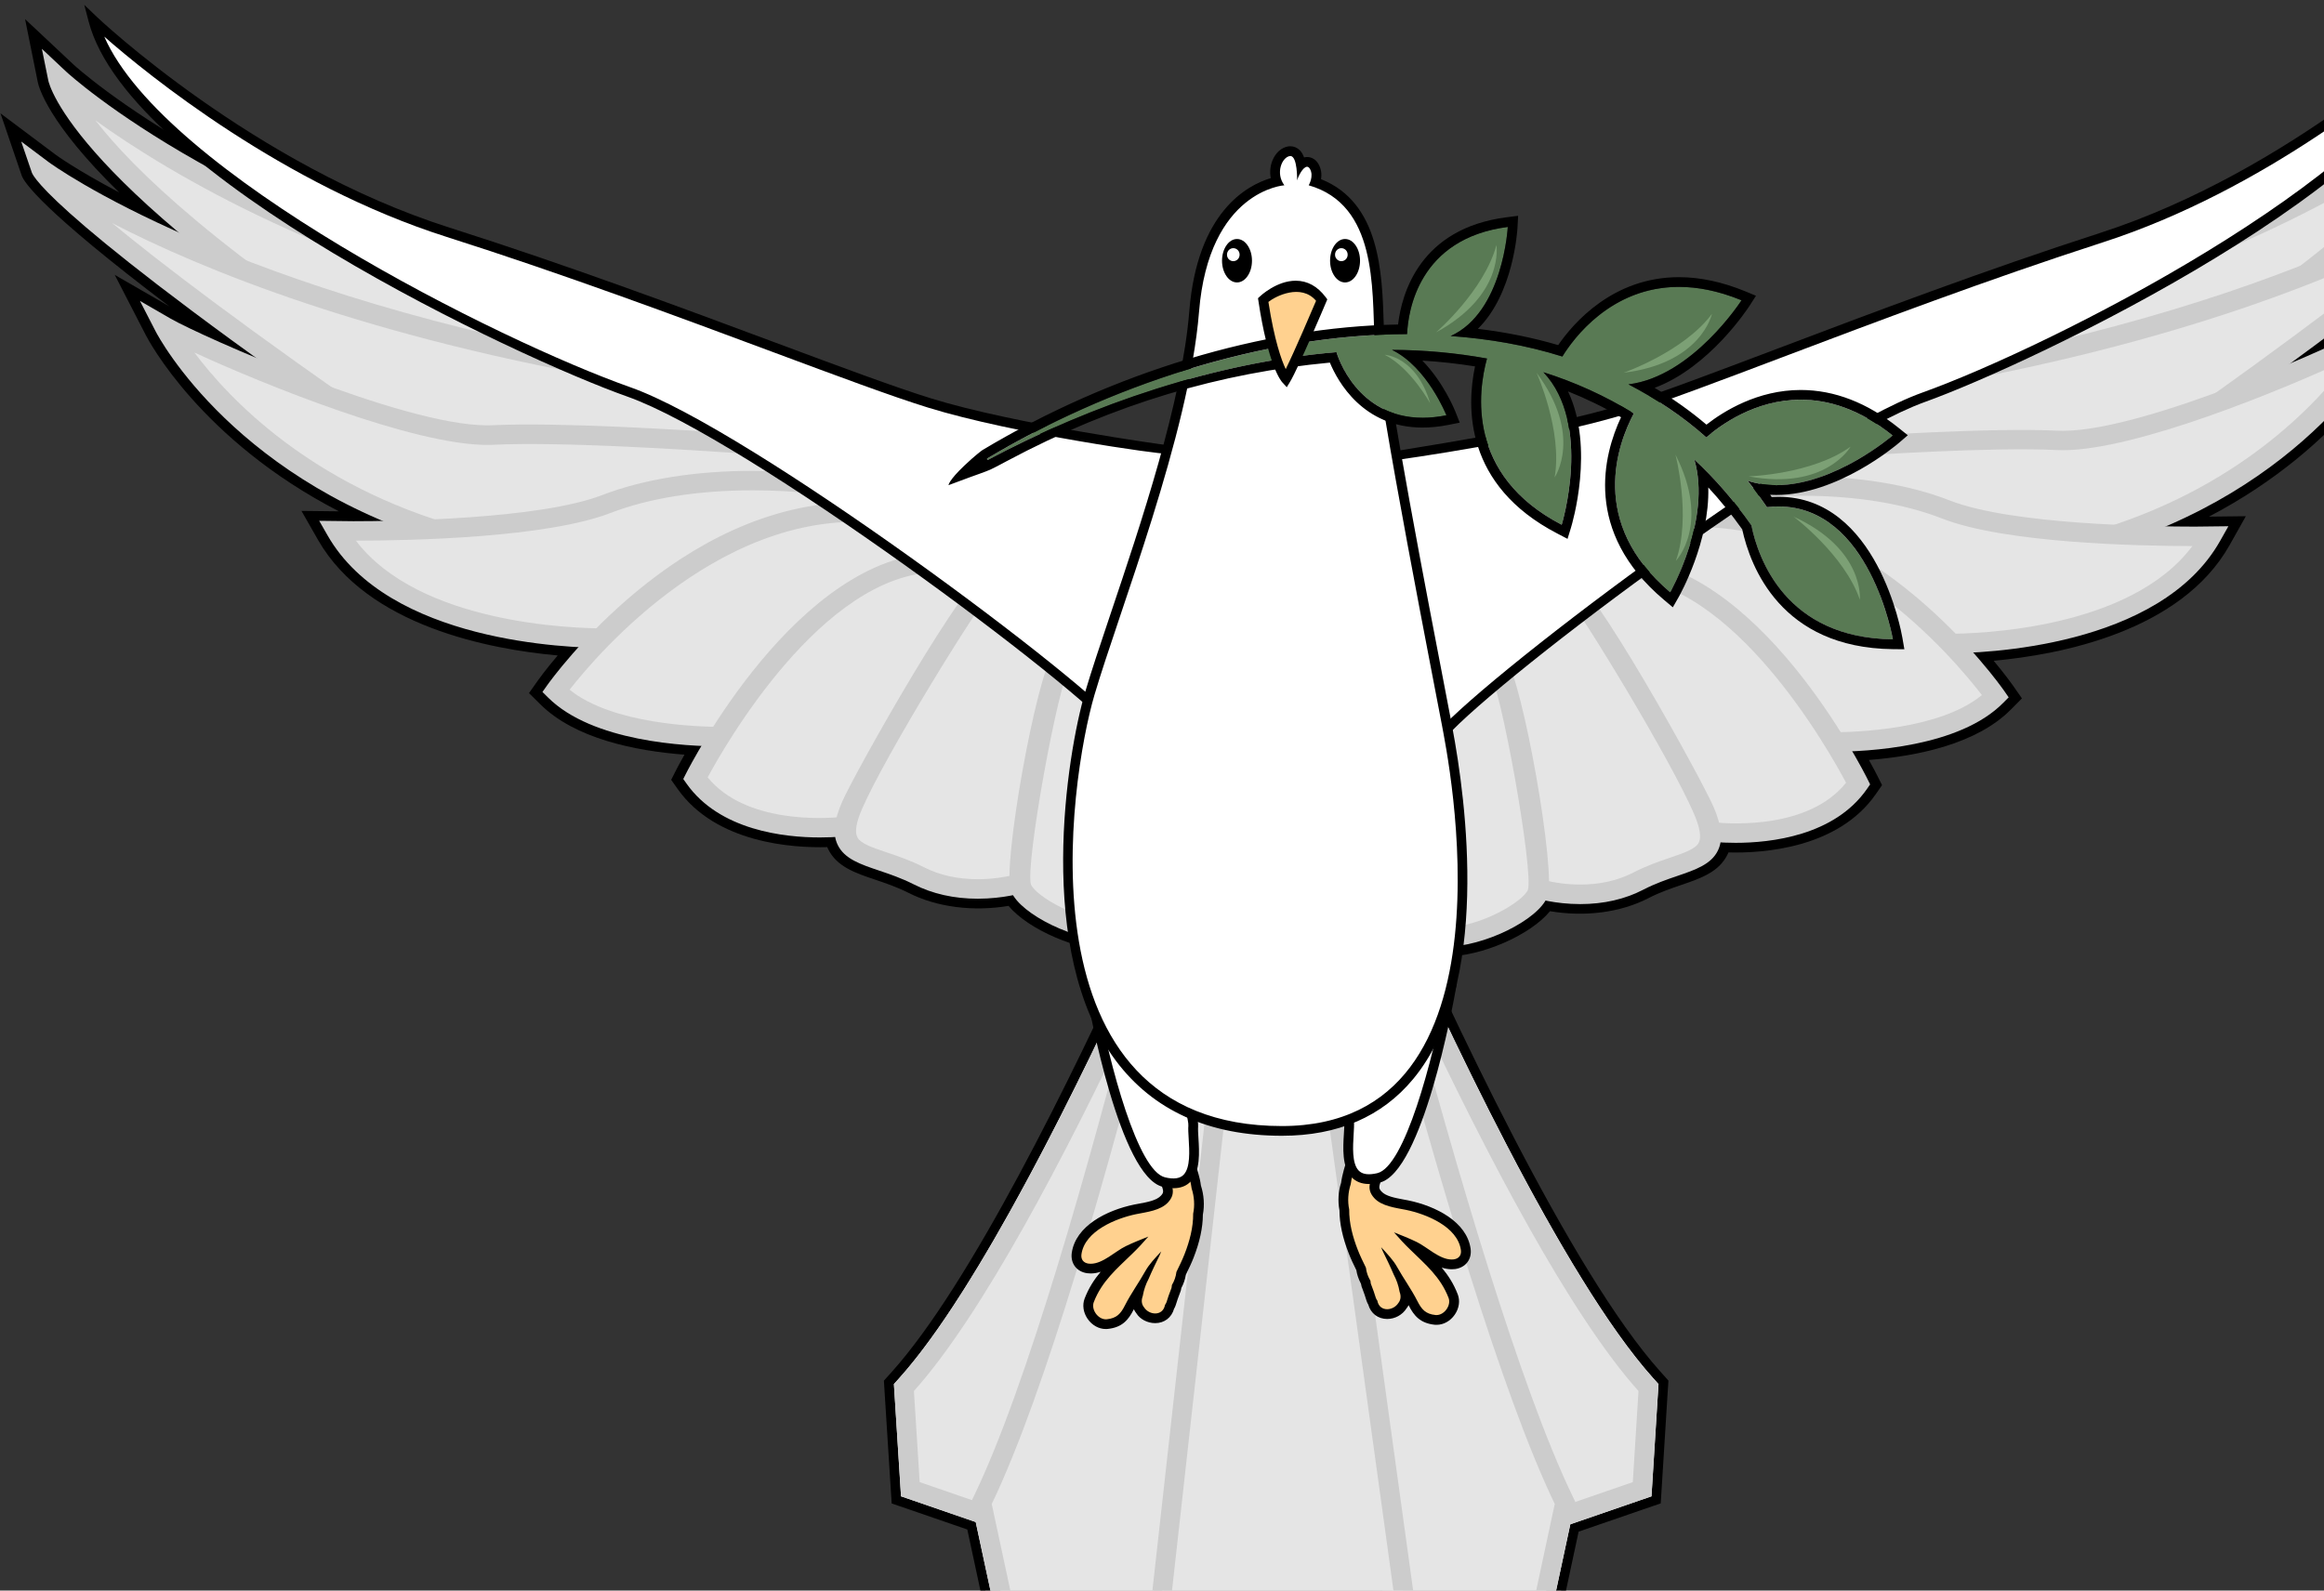<svg version="1.1" width="130" height="89" xmlns="http://www.w3.org/2000/svg" xmlns:xlink="http://www.w3.org/1999/xlink">
  <rect width="100%" height="100%" fill="#333333" stroke="none"/>
  <!-- Exported by Scratch - http://scratch.mit.edu/ -->
  <g id="ID0.4871799093671143" transform="matrix(1.102, 0, 0, 1.102, -0.65, -0.5)">
    <g id="ID0.13284049509093165">
      <g id="ID0.6802607737481594">
        <g id="Wing_10_">
          <g id="Feathers_5_">
            <path id="Outline_8_" d="M 37.498 25.466 C 37.349 25.466 37.207 25.453 37.076 25.427 C 36.160 25.244 35.769 23.412 35.914 19.981 C 36.456 17.424 37.839 17.229 38.250 17.229 C 38.287 17.229 38.323 17.231 38.357 17.236 C 38.499 16.824 38.718 16.457 38.990 16.184 C 39.349 15.823 39.760 15.606 40.090 15.489 C 39.980 15.364 39.926 15.223 39.929 15.067 C 39.940 14.491 40.591 14.183 42.493 13.868 C 42.709 13.519 43.194 13.279 43.970 13.136 C 44.106 13.111 44.267 13.086 44.441 13.060 C 44.450 13.030 44.462 13.001 44.476 12.972 L 44.256 12.912 L 44.895 12.566 C 44.983 12.510 45.102 12.445 45.238 12.386 L 46.071 11.945 L 45.708 11.839 L 50.367 8.823 C 59.402 6.803 63.726 2.781 63.769 2.740 L 65.001 1.565 L 64.680 3.180 C 64.658 3.297 64.427 4.222 62.628 6.008 C 63.712 5.428 64.229 5.043 64.235 5.037 L 65.621 3.980 L 65.087 5.573 C 65.028 5.746 64.576 6.455 61.360 8.930 L 62.738 8.122 L 61.951 9.672 C 61.892 9.789 60.566 12.360 57.080 14.185 L 58.025 14.174 L 57.606 14.920 C 56.359 17.132 53.266 17.725 51.560 17.881 C 51.861 18.241 52.033 18.485 52.057 18.519 L 52.285 18.846 L 52.002 19.131 C 51.128 20.014 49.614 20.327 48.362 20.425 C 48.484 20.645 48.558 20.789 48.574 20.822 L 48.699 21.070 L 48.538 21.302 C 47.570 22.694 45.638 22.820 44.761 22.796 C 44.755 22.812 44.747 22.828 44.740 22.843 C 44.521 23.299 44.048 23.461 43.547 23.632 C 43.284 23.722 42.996 23.821 42.713 23.967 C 41.991 24.340 41.079 24.454 40.186 24.303 C 39.688 24.912 38.438 25.466 37.498 25.466 L 37.498 25.466 Z M 38.250 17.728 C 37.942 17.728 36.902 17.895 36.445 20.039 C 36.312 23.282 36.721 24.844 37.188 24.937 C 38.022 25.109 39.521 24.427 39.827 23.906 L 39.925 23.740 L 40.122 23.782 C 40.938 23.953 41.796 23.869 42.453 23.531 C 42.771 23.366 43.081 23.260 43.353 23.167 C 43.834 23.002 44.129 22.891 44.249 22.641 C 44.269 22.601 44.283 22.554 44.292 22.498 L 44.331 22.274 L 44.574 22.288 C 45.269 22.326 47.186 22.327 48.087 21.031 C 48.062 20.980 47.923 20.708 47.696 20.320 L 47.493 19.970 L 47.919 19.951 C 48.912 19.907 50.712 19.697 51.608 18.791 L 51.608 18.791 C 51.597 18.775 51.314 18.374 50.827 17.828 L 50.489 17.448 L 51.018 17.419 C 52.436 17.341 55.873 16.919 57.130 14.687 L 57.132 14.685 L 56.717 14.690 C 56.717 14.690 56.716 14.690 56.715 14.690 C 56.532 14.690 56.266 14.687 55.967 14.682 L 55.859 14.205 C 59.916 12.465 61.404 9.582 61.465 9.459 C 61.180 9.626 60.343 10.026 59.292 10.472 L 59.015 10.048 C 63.934 6.434 64.518 5.527 64.573 5.426 C 64.517 5.468 63.462 6.244 61.256 7.248 L 60.957 6.840 C 63.872 4.342 64.149 3.102 64.152 3.090 L 64.152 3.088 L 64.152 3.088 C 64.109 3.129 59.714 7.246 50.581 9.270 L 46.912 11.663 L 47.412 11.808 L 45.484 12.828 C 45.357 12.885 45.262 12.935 45.177 12.989 L 45.108 13.033 C 44.979 13.128 44.957 13.187 44.952 13.208 L 44.983 13.450 L 44.726 13.524 C 44.480 13.557 44.254 13.591 44.073 13.624 C 43.418 13.745 43.022 13.936 42.928 14.175 L 42.875 14.311 L 42.722 14.336 C 41.229 14.576 40.470 14.824 40.465 15.073 C 40.463 15.184 40.643 15.308 40.960 15.414 L 41.315 15.533 L 40.903 16.068 L 40.616 15.920 C 40.467 15.871 39.869 16.032 39.384 16.521 C 39.232 16.674 38.955 17.016 38.807 17.593 L 38.742 17.846 L 38.473 17.775 C 38.350 17.743 38.296 17.728 38.250 17.728 L 38.250 17.728 Z " transform="matrix(1.98, 0, 0, 1.98, -0.3, -1.4)"/>
            <g id="ID0.41587859438732266">
              <path id="ID0.6176460618153214" fill="#E5E5E5" d="M 55.099 11.054 C 63.640 5.664 64.153 3.089 64.153 3.089 C 64.153 3.089 59.832 7.221 50.673 9.233 L 46.915 11.665 C 46.914 11.665 51.853 13.102 55.099 11.054 Z " transform="matrix(1.98, 0, 0, 1.98, -0.3, -1.4)"/>
              <path id="ID0.4930129093118012" fill="#CCCCCC" d="M 50.646 12.404 C 50.644 12.404 50.646 12.404 50.644 12.404 C 48.581 12.404 46.905 11.924 46.834 11.903 L 46.310 11.751 L 50.519 9.027 C 59.576 7.020 63.916 2.955 63.959 2.914 L 64.575 2.326 L 64.415 3.134 C 64.393 3.243 63.784 5.874 55.249 11.260 C 54.046 12.020 52.497 12.404 50.646 12.404 L 50.646 12.404 Z M 47.543 11.560 C 48.191 11.702 49.349 11.905 50.645 11.905 C 52.388 11.905 53.836 11.550 54.950 10.847 C 60.093 7.600 62.295 5.382 63.225 4.162 C 61.383 5.509 57.257 8.044 50.735 9.476 L 47.543 11.560 L 47.543 11.560 Z " transform="matrix(1.98, 0, 0, 1.98, -0.3, -1.4)"/>
            </g>
            <g id="ID0.9554964443668723">
              <path id="ID0.0354889752343297" fill="#E5E5E5" d="M 55.713 12.419 C 64.240 6.424 64.575 5.424 64.575 5.424 C 64.575 5.424 60.082 8.862 49.596 10.653 L 45.617 12.757 C 45.617 12.758 52.583 14.620 55.713 12.419 Z " transform="matrix(1.98, 0, 0, 1.98, -0.3, -1.4)"/>
              <path id="ID0.6130442451685667" fill="#CCCCCC" d="M 51.191 13.743 C 51.191 13.743 51.191 13.743 51.191 13.743 C 48.363 13.743 45.657 13.028 45.543 12.998 L 44.930 12.834 L 49.464 10.437 C 59.828 8.651 64.360 5.265 64.405 5.231 L 65.098 4.703 L 64.830 5.499 C 64.793 5.609 64.228 6.745 55.873 12.619 C 54.812 13.365 53.237 13.743 51.191 13.743 L 51.191 13.743 Z M 46.326 12.667 C 47.296 12.880 49.236 13.243 51.191 13.243 L 51.191 13.243 C 53.118 13.243 54.585 12.899 55.551 12.219 C 59.421 9.499 61.590 7.815 62.805 6.793 C 60.571 7.969 56.330 9.757 49.645 10.900 L 46.326 12.667 L 46.326 12.667 Z " transform="matrix(1.98, 0, 0, 1.98, -0.3, -1.4)"/>
            </g>
            <g id="ID0.09192202659323812">
              <path id="ID0.6805796101689339" fill="#E5E5E5" d="M 46.712 12.458 C 46.691 12.479 51.027 12.124 53.195 12.229 C 55.364 12.333 60.684 9.917 61.466 9.458 C 61.466 9.458 59.522 13.291 54.089 14.833 C 48.656 16.375 45.774 13.818 45.079 13.398 C 44.387 12.979 46.712 12.458 46.712 12.458 Z " transform="matrix(1.98, 0, 0, 1.98, -0.3, -1.4)"/>
              <path id="ID0.9734813361428678" fill="#CCCCCC" d="M 50.773 15.573 C 47.782 15.573 45.960 14.313 45.180 13.775 C 45.078 13.705 44.997 13.648 44.934 13.609 C 44.677 13.454 44.670 13.266 44.688 13.167 C 44.770 12.725 45.800 12.406 46.649 12.216 L 46.872 12.166 L 46.888 12.201 C 46.974 12.196 47.090 12.188 47.229 12.179 C 48.417 12.101 51.500 11.900 53.209 11.981 L 53.337 11.984 C 55.500 11.984 60.564 9.693 61.324 9.249 L 62.102 8.793 L 61.708 9.567 C 61.628 9.728 59.650 13.518 54.167 15.074 C 52.999 15.404 51.856 15.573 50.773 15.573 L 50.773 15.573 Z M 45.272 13.217 C 45.344 13.264 45.417 13.314 45.501 13.372 C 46.236 13.881 47.959 15.072 50.773 15.072 C 51.803 15.072 52.892 14.911 54.010 14.593 C 57.794 13.519 59.863 11.286 60.729 10.111 C 58.947 10.946 55.207 12.481 53.336 12.481 L 53.181 12.477 C 51.492 12.396 48.443 12.598 47.266 12.675 C 46.996 12.693 46.812 12.704 46.742 12.707 C 46.105 12.854 45.480 13.073 45.272 13.217 L 45.272 13.217 Z " transform="matrix(1.98, 0, 0, 1.98, -0.3, -1.4)"/>
            </g>
            <g id="ID0.1240625586360693">
              <path id="ID0.4053065264597535" fill="#E5E5E5" d="M 50.178 17.438 C 50.178 17.438 55.478 17.626 57.131 14.688 C 57.131 14.688 52.301 14.771 50.334 14 C 48.367 13.229 45.773 13.312 44.074 13.625 C 42.375 13.938 43.023 14.563 43.023 14.563 C 43.023 14.563 47.785 17.333 50.178 17.438 Z " transform="matrix(1.98, 0, 0, 1.98, -0.3, -1.4)"/>
              <path id="ID0.7815736085176468" fill="#CCCCCC" d="M 50.368 17.690 L 50.368 17.690 L 50.167 17.688 C 47.730 17.582 43.078 14.890 42.881 14.775 C 42.801 14.709 42.549 14.452 42.662 14.115 C 42.779 13.767 43.224 13.527 44.022 13.381 C 44.595 13.276 45.515 13.150 46.640 13.150 C 48.087 13.150 49.401 13.365 50.437 13.771 C 52.025 14.393 55.643 14.441 56.714 14.441 L 57.578 14.431 L 57.367 14.805 C 55.822 17.550 51.267 17.690 50.368 17.690 L 50.368 17.690 Z M 43.216 14.389 C 43.231 14.389 47.900 17.089 50.191 17.188 L 50.369 17.190 L 50.369 17.190 C 51.170 17.190 55.057 17.076 56.654 14.940 C 55.212 14.938 51.842 14.862 50.231 14.231 C 49.259 13.850 48.018 13.649 46.641 13.649 C 45.559 13.649 44.676 13.770 44.127 13.871 C 43.277 14.027 43.183 14.241 43.174 14.265 C 43.155 14.320 43.215 14.388 43.216 14.389 L 43.216 14.389 L 43.216 14.389 Z " transform="matrix(1.98, 0, 0, 1.98, -0.3, -1.4)"/>
            </g>
            <g id="ID0.24039803398773074">
              <path id="ID0.6781954192556441" fill="#E5E5E5" d="M 47.048 19.958 C 47.048 19.958 50.289 20.125 51.609 18.791 C 51.609 18.791 47.965 13.562 43.136 14.270 C 38.307 14.978 41.504 15.554 41.504 15.554 L 47.048 19.958 Z " transform="matrix(1.98, 0, 0, 1.98, -0.3, -1.4)"/>
              <path id="ID0.6930521768517792" fill="#CCCCCC" d="M 47.396 20.215 L 47.396 20.215 C 47.167 20.215 47.033 20.208 47.033 20.208 L 46.942 20.204 L 41.382 15.787 C 40.821 15.679 40.190 15.469 40.197 15.070 C 40.204 14.686 40.691 14.377 43.093 14.024 C 43.405 13.978 43.724 13.955 44.039 13.955 C 48.505 13.955 51.698 18.464 51.832 18.656 L 51.945 18.819 L 51.803 18.962 C 50.686 20.093 48.349 20.215 47.396 20.215 L 47.396 20.215 Z M 47.151 19.712 C 47.208 19.713 47.292 19.715 47.396 19.715 L 47.396 19.715 C 48.051 19.715 50.190 19.643 51.258 18.761 C 50.589 17.886 47.299 13.912 43.177 14.518 C 41.485 14.766 40.952 14.979 40.788 15.075 C 40.932 15.155 41.252 15.255 41.554 15.309 L 41.677 15.364 L 47.151 19.712 L 47.151 19.712 Z " transform="matrix(1.98, 0, 0, 1.98, -0.3, -1.4)"/>
            </g>
            <g id="ID0.14775890950113535">
              <path id="ID0.2503705145791173" fill="#E5E5E5" d="M 44.294 22.265 C 44.294 22.265 46.981 22.625 48.087 21.031 C 48.087 21.031 45.371 15.562 42.018 15.500 C 38.665 15.438 43.686 21.718 44.294 22.265 Z " transform="matrix(1.98, 0, 0, 1.98, -0.3, -1.4)"/>
              <path id="ID0.06932888273149729" fill="#CCCCCC" d="M 44.945 22.550 C 44.530 22.550 44.256 22.513 44.256 22.513 L 44.108 22.445 C 43.826 22.191 39.952 17.636 40.704 15.904 C 40.833 15.606 41.159 15.249 41.969 15.249 C 45.505 15.314 48.218 20.697 48.331 20.926 L 48.393 21.051 L 48.313 21.167 C 47.478 22.370 45.845 22.550 44.945 22.550 L 44.945 22.550 Z M 44.419 22.027 C 44.850 22.067 46.827 22.193 47.776 21.009 C 47.347 20.197 44.882 15.803 42.011 15.750 C 42.011 15.750 42.010 15.750 42.009 15.750 C 41.412 15.750 41.264 15.945 41.200 16.092 C 40.654 17.351 43.740 21.338 44.419 22.027 L 44.419 22.027 Z " transform="matrix(1.98, 0, 0, 1.98, -0.3, -1.4)"/>
            </g>
            <g id="ID0.2768863714300096">
              <path id="ID0.4301126878708601" fill="#E5E5E5" d="M 39.892 23.727 C 39.892 23.727 41.246 24.156 42.453 23.531 C 43.660 22.906 44.733 23.125 44.130 21.719 C 43.527 20.313 40.878 15.907 40.643 15.875 C 40.408 15.843 38.536 16.384 38.717 18.583 C 38.899 20.781 39.892 23.727 39.892 23.727 Z " transform="matrix(1.98, 0, 0, 1.98, -0.3, -1.4)"/>
              <path id="ID0.7729023438878357" fill="#CCCCCC" d="M 40.961 24.121 L 40.961 24.121 C 40.308 24.121 39.826 23.971 39.805 23.964 L 39.676 23.923 L 39.635 23.802 C 39.594 23.681 38.630 20.804 38.448 18.602 C 38.353 17.452 38.797 16.744 39.185 16.353 C 39.727 15.808 40.396 15.624 40.619 15.624 C 41.203 15.698 44.082 20.937 44.378 21.626 C 44.590 22.121 44.625 22.466 44.493 22.743 C 44.321 23.102 43.917 23.240 43.451 23.399 C 43.185 23.490 42.885 23.592 42.581 23.750 C 42.108 23.996 41.562 24.121 40.961 24.121 L 40.961 24.121 Z M 40.106 23.523 C 40.272 23.562 40.585 23.620 40.961 23.620 L 40.961 23.620 C 41.470 23.620 41.928 23.516 42.323 23.312 C 42.663 23.136 42.984 23.026 43.267 22.930 C 43.635 22.805 43.924 22.705 44.003 22.539 C 44.069 22.401 44.028 22.156 43.880 21.811 C 43.287 20.430 41.007 16.670 40.545 16.131 C 40.374 16.169 39.936 16.327 39.567 16.705 C 39.116 17.167 38.920 17.792 38.983 18.563 C 39.140 20.452 39.916 22.936 40.106 23.523 L 40.106 23.523 Z " transform="matrix(1.98, 0, 0, 1.98, -0.3, -1.4)"/>
            </g>
            <g id="ID0.9198911860585213">
              <path id="ID0.6254467251710594" fill="#E5E5E5" d="M 36.451 20 C 36.451 20 36.250 24.750 37.189 24.938 C 38.128 25.126 39.670 24.344 39.872 23.844 C 40.074 23.344 39.202 18.438 38.832 17.969 C 38.463 17.500 36.987 17.500 36.451 20 Z " transform="matrix(1.98, 0, 0, 1.98, -0.3, -1.4)"/>
              <path id="ID0.7121709422208369" fill="#CCCCCC" d="M 37.498 25.216 L 37.498 25.216 C 37.368 25.216 37.245 25.205 37.132 25.182 C 36.085 24.973 36.119 21.481 36.182 19.990 C 36.680 17.657 37.890 17.478 38.250 17.478 C 38.581 17.478 38.879 17.606 39.047 17.821 C 39.484 18.376 40.358 23.345 40.121 23.932 C 39.881 24.532 38.483 25.216 37.498 25.216 L 37.498 25.216 Z M 38.250 17.978 C 37.722 17.978 37.041 18.522 36.713 20.049 C 36.608 22.609 36.905 24.626 37.244 24.693 C 37.320 24.709 37.405 24.716 37.497 24.716 C 38.393 24.716 39.498 24.056 39.619 23.756 C 39.770 23.276 38.927 18.529 38.614 18.116 C 38.565 18.053 38.439 17.978 38.250 17.978 L 38.250 17.978 Z " transform="matrix(1.98, 0, 0, 1.98, -0.3, -1.4)"/>
            </g>
          </g>
          <g id="Wing_11_">
            <path id="ID0.16716956812888384" fill="#FFFFFF" d="M 36.166 12.619 C 36.166 12.619 33.969 15.094 34.506 17.407 C 35.043 19.720 36.438 21.062 37.317 19.891 C 38.195 18.720 46.713 12.220 49.764 11.126 C 52.815 10.032 62.306 5.376 63.279 1.595 C 63.279 1.595 59.355 5.407 54.325 7.033 C 49.295 8.659 44.365 10.721 42.185 11.408 C 40.005 12.094 36.166 12.619 36.166 12.619 Z " transform="matrix(1.98, 0, 0, 1.98, -0.3, -1.4)"/>
            <path id="ID0.39813438756391406" d="M 36.574 20.446 L 36.574 20.446 C 35.696 20.446 34.795 19.208 34.384 17.434 C 33.839 15.085 35.981 12.638 36.072 12.535 C 36.187 12.489 40.002 11.963 42.146 11.286 C 43.042 11.003 44.438 10.475 46.054 9.863 C 48.404 8.973 51.326 7.867 54.285 6.911 C 59.230 5.314 63.151 1.541 63.190 1.503 L 63.508 1.193 L 63.398 1.624 C 62.376 5.600 52.505 10.273 49.804 11.242 C 46.808 12.316 38.349 18.718 37.415 19.965 C 37.180 20.280 36.889 20.446 36.574 20.446 L 36.574 20.446 Z M 36.184 12.742 C 36.221 12.746 34.115 15.165 34.628 17.378 C 35.120 19.500 36.436 20.857 37.217 19.815 C 38.161 18.556 46.699 12.091 49.722 11.007 C 53.028 9.822 61.486 5.527 62.999 2.018 C 61.906 2.989 58.487 5.817 54.362 7.150 C 51.410 8.104 48.490 9.209 46.143 10.097 C 44.523 10.710 43.124 11.240 42.222 11.525 C 40.066 12.206 36.250 12.733 36.184 12.742 L 36.184 12.742 Z " transform="matrix(1.98, 0, 0, 1.98, -0.3, -1.4)"/>
          </g>
        </g>
        <g id="Wing_8_">
          <g id="Feathers_4_">
            <path id="Outline_7_" d="M 29.035 25.328 C 28.081 25.328 26.811 24.774 26.305 24.167 C 25.398 24.318 24.471 24.203 23.737 23.831 C 23.449 23.685 23.157 23.586 22.890 23.496 C 22.381 23.325 21.900 23.163 21.678 22.707 C 21.671 22.692 21.663 22.676 21.657 22.660 C 20.766 22.684 18.803 22.558 17.820 21.166 L 17.656 20.934 L 17.782 20.686 C 17.798 20.653 17.874 20.508 17.997 20.289 C 16.726 20.191 15.187 19.878 14.299 18.995 L 14.011 18.710 L 14.242 18.383 C 14.266 18.349 14.441 18.105 14.747 17.745 C 13.014 17.589 9.872 16.996 8.604 14.784 L 8.178 14.038 L 9.138 14.049 C 5.597 12.222 4.250 9.652 4.190 9.535 L 3.391 7.985 L 4.791 8.793 C 1.523 6.318 1.064 5.609 1.005 5.436 L 0.462 3.843 L 1.870 4.899 C 1.877 4.905 2.402 5.290 3.503 5.870 C 1.676 4.084 1.441 3.159 1.418 3.042 L 1.092 1.426 L 2.344 2.601 C 2.388 2.642 6.781 6.664 15.961 8.684 L 20.694 11.700 L 20.325 11.806 L 21.171 12.247 C 21.310 12.307 21.431 12.371 21.519 12.427 L 22.168 12.773 L 21.945 12.833 C 21.960 12.862 21.971 12.891 21.981 12.921 C 22.158 12.946 22.320 12.972 22.459 12.997 C 23.247 13.140 23.740 13.380 23.959 13.729 C 25.892 14.044 26.553 14.352 26.563 14.928 C 26.567 15.084 26.512 15.225 26.400 15.350 C 26.735 15.467 27.153 15.684 27.517 16.045 C 27.794 16.318 28.017 16.685 28.160 17.097 C 28.195 17.093 28.231 17.090 28.268 17.090 C 28.686 17.090 30.091 17.286 30.643 19.842 C 30.790 23.273 30.393 25.105 29.462 25.288 C 29.331 25.315 29.188 25.328 29.035 25.328 L 29.035 25.328 Z M 28.271 17.590 C 28.225 17.590 28.171 17.605 28.045 17.639 L 27.773 17.710 L 27.707 17.457 C 27.556 16.880 27.275 16.538 27.121 16.385 C 26.628 15.896 26.021 15.735 25.869 15.784 L 25.577 15.932 L 25.159 15.397 L 25.519 15.278 C 25.841 15.172 26.024 15.048 26.021 14.937 C 26.017 14.688 25.246 14.440 23.729 14.200 L 23.573 14.175 L 23.519 14.039 C 23.424 13.799 23.022 13.608 22.356 13.488 C 22.172 13.455 21.943 13.421 21.692 13.388 L 21.431 13.314 L 21.462 13.072 C 21.458 13.051 21.435 12.991 21.303 12.897 L 21.233 12.853 C 21.147 12.799 21.051 12.749 20.922 12.692 L 18.963 11.672 L 19.471 11.527 L 15.743 9.134 C 6.464 7.109 1.999 2.992 1.955 2.951 L 1.955 2.951 L 1.955 2.952 C 1.957 2.964 2.239 4.204 5.202 6.702 L 4.897 7.111 C 2.655 6.106 1.583 5.330 1.527 5.289 C 1.582 5.390 2.175 6.297 7.173 9.911 L 6.892 10.335 C 5.824 9.889 4.973 9.488 4.684 9.322 C 4.747 9.445 6.259 12.328 10.380 14.068 L 10.270 14.545 C 9.967 14.550 9.695 14.553 9.510 14.553 C 9.509 14.553 9.508 14.553 9.508 14.553 L 9.087 14.548 L 9.089 14.550 C 10.365 16.782 13.858 17.204 15.299 17.282 L 15.837 17.311 L 15.493 17.691 C 14.998 18.237 14.710 18.638 14.700 18.654 L 14.700 18.654 C 15.610 19.559 17.439 19.769 18.448 19.814 L 18.882 19.833 L 18.675 20.183 C 18.445 20.572 18.303 20.843 18.278 20.894 C 19.193 22.190 21.141 22.189 21.847 22.151 L 22.094 22.137 L 22.134 22.361 C 22.144 22.417 22.158 22.464 22.178 22.504 C 22.299 22.754 22.599 22.865 23.088 23.030 C 23.365 23.123 23.679 23.229 24.003 23.394 C 24.670 23.733 25.543 23.817 26.371 23.645 L 26.571 23.603 L 26.671 23.769 C 26.982 24.290 28.504 24.972 29.352 24.800 C 29.827 24.707 30.242 23.144 30.107 19.902 C 29.640 17.757 28.583 17.590 28.271 17.590 L 28.271 17.590 Z " transform="matrix(1.98, 0, 0, 1.98, -0.3, -1.4)"/>
            <g id="ID0.11253689415752888">
              <path id="ID0.40432815346866846" fill="#E5E5E5" d="M 11.153 10.916 C 2.475 5.526 1.955 2.951 1.955 2.951 C 1.955 2.951 6.345 7.083 15.651 9.095 L 19.469 11.527 C 19.468 11.527 14.451 12.964 11.153 10.916 Z " transform="matrix(1.98, 0, 0, 1.98, -0.3, -1.4)"/>
              <path id="ID0.589225928299129" fill="#CCCCCC" d="M 15.677 12.267 C 13.797 12.267 12.223 11.882 11 11.123 C 2.327 5.736 1.708 3.106 1.687 2.997 L 1.523 2.188 L 2.149 2.776 C 2.193 2.817 6.604 6.883 15.806 8.890 L 20.082 11.614 L 19.550 11.766 C 19.479 11.787 17.776 12.267 15.679 12.267 C 15.677 12.267 15.678 12.267 15.677 12.267 L 15.677 12.267 Z M 18.830 11.422 L 15.588 9.339 C 8.960 7.906 4.768 5.371 2.897 4.024 C 3.842 5.244 6.080 7.462 11.305 10.709 C 12.436 11.411 13.907 11.767 15.678 11.767 C 16.995 11.767 18.170 11.563 18.830 11.422 L 18.830 11.422 Z " transform="matrix(1.98, 0, 0, 1.98, -0.3, -1.4)"/>
            </g>
            <g id="ID0.7875887779518962">
              <path id="ID0.5279436060227454" fill="#E5E5E5" d="M 10.529 12.281 C 1.865 6.287 1.524 5.287 1.524 5.287 C 1.524 5.287 6.089 8.725 16.743 10.516 L 20.786 12.620 C 20.787 12.620 13.709 14.482 10.529 12.281 Z " transform="matrix(1.98, 0, 0, 1.98, -0.3, -1.4)"/>
              <path id="ID0.26189481699839234" fill="#CCCCCC" d="M 15.123 13.605 C 13.044 13.605 11.443 13.227 10.365 12.480 C 1.876 6.606 1.302 5.470 1.265 5.360 L 0.993 4.565 L 1.697 5.093 C 1.743 5.127 6.348 8.513 16.878 10.299 L 21.485 12.696 L 20.862 12.860 C 20.746 12.890 17.996 13.605 15.124 13.605 C 15.123 13.605 15.123 13.605 15.123 13.605 L 15.123 13.605 Z M 20.066 12.530 L 16.695 10.762 C 9.902 9.620 5.593 7.831 3.323 6.656 C 4.557 7.677 6.761 9.362 10.693 12.082 C 11.675 12.762 13.165 13.106 15.123 13.106 L 15.123 13.106 C 17.109 13.105 19.081 12.743 20.066 12.530 L 20.066 12.530 Z " transform="matrix(1.98, 0, 0, 1.98, -0.3, -1.4)"/>
            </g>
            <g id="ID0.89491072203964">
              <path id="ID0.28987093176692724" fill="#E5E5E5" d="M 19.674 12.321 C 19.696 12.342 15.290 11.987 13.087 12.092 C 10.884 12.197 5.478 9.779 4.683 9.321 C 4.683 9.321 6.659 13.154 12.179 14.696 C 17.699 16.238 20.628 13.681 21.332 13.261 C 22.037 12.841 19.674 12.321 19.674 12.321 Z " transform="matrix(1.98, 0, 0, 1.98, -0.3, -1.4)"/>
              <path id="ID0.7322867205366492" fill="#CCCCCC" d="M 15.547 15.435 C 14.447 15.435 13.287 15.267 12.098 14.935 C 6.528 13.379 4.518 9.588 4.436 9.428 L 4.037 8.653 L 4.827 9.109 C 5.600 9.554 10.745 11.844 12.943 11.844 L 13.073 11.841 C 14.809 11.760 17.942 11.962 19.149 12.039 C 19.291 12.048 19.408 12.056 19.495 12.061 L 19.511 12.026 L 19.738 12.076 C 20.600 12.266 21.647 12.585 21.730 13.027 C 21.748 13.126 21.741 13.314 21.480 13.469 C 21.417 13.508 21.334 13.565 21.230 13.635 C 20.438 14.175 18.587 15.435 15.547 15.435 L 15.547 15.435 Z M 21.137 13.080 C 20.925 12.935 20.291 12.717 19.643 12.572 C 19.572 12.569 19.384 12.557 19.111 12.540 C 17.915 12.462 14.818 12.261 13.100 12.342 L 12.943 12.346 C 11.043 12.346 7.243 10.811 5.432 9.976 C 6.311 11.151 8.413 13.384 12.258 14.458 C 13.394 14.775 14.500 14.937 15.547 14.937 C 18.407 14.937 20.157 13.746 20.905 13.237 C 20.990 13.177 21.063 13.127 21.137 13.080 L 21.137 13.080 Z " transform="matrix(1.98, 0, 0, 1.98, -0.3, -1.4)"/>
            </g>
            <g id="ID0.2078405232168734">
              <path id="ID0.13606272591277957" fill="#E5E5E5" d="M 16.153 17.300 C 16.153 17.300 10.769 17.488 9.089 14.550 C 9.089 14.550 13.996 14.633 15.995 13.862 C 17.994 13.091 20.629 13.174 22.355 13.487 C 24.081 13.799 23.423 14.425 23.423 14.425 C 23.423 14.425 18.583 17.196 16.153 17.300 Z " transform="matrix(1.98, 0, 0, 1.98, -0.3, -1.4)"/>
              <path id="ID0.2797625125385821" fill="#CCCCCC" d="M 15.959 17.552 C 15.046 17.552 10.418 17.412 8.847 14.666 L 8.633 14.292 L 9.511 14.302 C 10.599 14.302 14.276 14.254 15.888 13.632 C 16.941 13.226 18.275 13.011 19.745 13.011 C 20.889 13.011 21.824 13.137 22.406 13.242 C 23.216 13.388 23.669 13.629 23.788 13.976 C 23.903 14.313 23.646 14.570 23.565 14.636 C 23.365 14.751 18.638 17.443 16.162 17.549 L 15.959 17.552 L 15.959 17.552 L 15.959 17.552 Z M 23.226 14.251 L 23.226 14.251 C 23.227 14.251 23.288 14.182 23.268 14.126 C 23.259 14.103 23.164 13.889 22.300 13.732 C 21.742 13.631 20.845 13.510 19.745 13.510 C 18.346 13.510 17.085 13.711 16.099 14.092 C 14.462 14.723 11.038 14.800 9.573 14.801 C 11.196 16.937 15.145 17.051 15.958 17.051 L 15.958 17.051 L 16.139 17.049 C 18.468 16.951 23.211 14.251 23.226 14.251 L 23.226 14.251 Z " transform="matrix(1.98, 0, 0, 1.98, -0.3, -1.4)"/>
            </g>
            <g id="ID0.5135394753888249">
              <path id="ID0.9532728940248489" fill="#E5E5E5" d="M 19.333 19.821 C 19.333 19.821 16.040 19.988 14.700 18.654 C 14.700 18.654 18.402 13.425 23.308 14.133 C 28.215 14.841 24.966 15.417 24.966 15.417 L 19.333 19.821 Z " transform="matrix(1.98, 0, 0, 1.98, -0.3, -1.4)"/>
              <path id="ID0.15030663181096315" fill="#CCCCCC" d="M 18.979 20.078 C 18.011 20.078 15.637 19.955 14.500 18.824 L 14.356 18.681 L 14.471 18.518 C 14.607 18.326 17.851 13.817 22.389 13.817 C 22.709 13.817 23.033 13.840 23.350 13.886 C 25.790 14.239 26.286 14.548 26.292 14.932 C 26.300 15.331 25.657 15.541 25.089 15.649 L 19.439 20.066 L 19.348 20.070 C 19.348 20.070 19.211 20.078 18.979 20.078 L 18.979 20.078 L 18.979 20.078 Z M 19.228 19.574 L 24.789 15.226 L 24.914 15.171 C 25.221 15.117 25.544 15.017 25.691 14.937 C 25.525 14.841 24.984 14.628 23.264 14.380 C 19.076 13.775 15.733 17.749 15.053 18.623 C 16.139 19.505 18.312 19.577 18.977 19.577 L 18.977 19.577 C 19.085 19.578 19.170 19.576 19.228 19.574 L 19.228 19.574 Z " transform="matrix(1.98, 0, 0, 1.98, -0.3, -1.4)"/>
            </g>
            <g id="ID0.7332972809672356">
              <path id="ID0.7605287921614945" fill="#E5E5E5" d="M 22.131 22.127 C 22.131 22.127 19.401 22.487 18.277 20.893 C 18.277 20.893 21.037 15.424 24.444 15.362 C 27.851 15.300 22.749 21.580 22.131 22.127 Z " transform="matrix(1.98, 0, 0, 1.98, -0.3, -1.4)"/>
              <path id="ID0.18136126874014735" fill="#CCCCCC" d="M 21.469 22.412 C 20.555 22.412 18.896 22.232 18.048 21.029 L 17.966 20.913 L 18.029 20.788 C 18.144 20.559 20.901 15.177 24.493 15.111 C 25.316 15.111 25.646 15.467 25.778 15.766 C 26.541 17.498 22.606 22.053 22.320 22.307 L 22.169 22.375 C 22.169 22.375 21.891 22.412 21.469 22.412 L 21.469 22.412 Z M 22.003 21.889 C 22.693 21.201 25.828 17.213 25.274 15.954 C 25.208 15.808 25.057 15.612 24.451 15.612 C 24.450 15.612 24.450 15.612 24.449 15.612 C 21.532 15.665 19.029 20.059 18.592 20.871 C 19.557 22.055 21.566 21.929 22.003 21.889 L 22.003 21.889 Z " transform="matrix(1.98, 0, 0, 1.98, -0.3, -1.4)"/>
            </g>
            <g id="ID0.6222194982692599">
              <path id="ID0.06830342020839453" fill="#E5E5E5" d="M 26.603 23.589 C 26.603 23.589 25.228 24.018 24.001 23.393 C 22.774 22.768 21.684 22.987 22.297 21.581 C 22.910 20.175 25.602 15.769 25.840 15.737 C 26.078 15.705 27.981 16.246 27.797 18.445 C 27.613 20.644 26.603 23.589 26.603 23.589 Z " transform="matrix(1.98, 0, 0, 1.98, -0.3, -1.4)"/>
              <path id="ID0.2571212942712009" fill="#CCCCCC" d="M 25.517 23.983 C 24.906 23.983 24.352 23.858 23.869 23.612 C 23.560 23.455 23.254 23.352 22.985 23.261 C 22.511 23.101 22.101 22.964 21.926 22.605 C 21.792 22.328 21.827 21.983 22.043 21.488 C 22.343 20.799 25.269 15.559 25.862 15.486 C 26.089 15.486 26.768 15.670 27.319 16.215 C 27.714 16.606 28.165 17.314 28.068 18.464 C 27.884 20.666 26.905 23.543 26.862 23.664 L 26.822 23.785 L 26.690 23.826 C 26.670 23.833 26.179 23.983 25.517 23.983 L 25.517 23.983 L 25.517 23.983 Z M 26.386 23.386 C 26.580 22.798 27.368 20.314 27.526 18.426 C 27.591 17.655 27.392 17.030 26.934 16.568 C 26.559 16.190 26.113 16.032 25.940 15.994 C 25.471 16.533 23.153 20.293 22.552 21.674 C 22.401 22.019 22.359 22.264 22.427 22.402 C 22.508 22.568 22.802 22.667 23.176 22.793 C 23.463 22.890 23.790 23 24.135 23.175 C 24.536 23.380 25.002 23.483 25.519 23.483 L 25.519 23.483 C 25.898 23.483 26.218 23.424 26.386 23.386 L 26.386 23.386 Z " transform="matrix(1.98, 0, 0, 1.98, -0.3, -1.4)"/>
            </g>
            <g id="ID0.23390536941587925">
              <path id="ID0.9482764229178429" fill="#E5E5E5" d="M 30.100 19.862 C 30.100 19.862 30.305 24.612 29.350 24.800 C 28.395 24.988 26.829 24.206 26.624 23.706 C 26.419 23.206 27.305 18.300 27.680 17.831 C 28.055 17.362 29.555 17.362 30.100 19.862 Z " transform="matrix(1.98, 0, 0, 1.98, -0.3, -1.4)"/>
              <path id="ID0.5869173784740269" fill="#CCCCCC" d="M 29.035 25.078 C 28.035 25.078 26.615 24.394 26.369 23.794 C 26.129 23.207 27.016 18.238 27.461 17.683 C 27.631 17.469 27.935 17.340 28.270 17.340 C 28.636 17.340 29.866 17.519 30.372 19.852 C 30.435 21.343 30.470 24.835 29.407 25.044 C 29.292 25.067 29.167 25.078 29.035 25.078 L 29.035 25.078 L 29.035 25.078 Z M 28.271 17.840 C 28.080 17.840 27.952 17.915 27.900 17.978 C 27.583 18.391 26.726 23.137 26.880 23.618 C 27.003 23.918 28.125 24.578 29.035 24.578 C 29.129 24.578 29.216 24.571 29.292 24.555 C 29.637 24.488 29.938 22.471 29.832 19.911 C 29.499 18.385 28.807 17.840 28.271 17.840 L 28.271 17.840 Z " transform="matrix(1.98, 0, 0, 1.98, -0.3, -1.4)"/>
            </g>
          </g>
          <g id="Wing_9_">
            <path id="ID0.26680091256275773" fill="#FFFFFF" d="M 30.389 12.481 C 30.389 12.481 32.621 14.956 32.076 17.269 C 31.531 19.581 30.113 20.924 29.221 19.753 C 28.329 18.582 19.675 12.082 16.574 10.988 C 13.474 9.894 3.831 5.238 2.844 1.457 C 2.844 1.457 6.830 5.269 11.941 6.895 C 17.051 8.520 22.060 10.583 24.274 11.270 C 26.488 11.956 30.389 12.481 30.389 12.481 Z " transform="matrix(1.98, 0, 0, 1.98, -0.3, -1.4)"/>
            <path id="ID0.9972473178058863" d="M 29.974 20.309 C 29.655 20.309 29.360 20.143 29.120 19.829 C 28.171 18.582 19.576 12.180 16.531 11.106 C 13.788 10.137 3.760 5.463 2.722 1.488 L 2.610 1.061 L 2.929 1.366 C 2.969 1.404 6.954 5.178 11.978 6.775 C 14.983 7.731 17.953 8.837 20.340 9.727 C 21.982 10.339 23.401 10.868 24.311 11.150 C 26.490 11.826 30.367 12.353 30.406 12.358 C 30.575 12.502 32.752 14.949 32.198 17.298 C 31.779 19.070 30.865 20.309 29.974 20.309 L 29.974 20.309 Z M 3.123 1.876 C 4.656 5.385 13.255 9.683 16.615 10.869 C 19.686 11.952 28.361 18.417 29.320 19.676 C 30.111 20.716 31.453 19.363 31.954 17.239 C 32.477 15.022 30.326 12.597 30.296 12.564 C 30.333 12.606 26.429 12.068 24.236 11.387 C 23.319 11.103 21.898 10.573 20.252 9.960 C 17.868 9.072 14.901 7.966 11.901 7.012 C 7.705 5.678 4.227 2.843 3.123 1.876 L 3.123 1.876 Z " transform="matrix(1.98, 0, 0, 1.98, -0.3, -1.4)"/>
          </g>
        </g>
        <g id="Tail_2_">
          <g id="Tail_Base_2_">
            <path id="ID0.5924616134725511" fill="#FFFFFF" d="M 29.940 42.937 L 29.859 42.949 L 25.929 42.734 L 25.356 40.065 L 23.429 39.400 L 23.242 36.438 L 23.413 36.190 C 25.420 33.952 27.994 28.731 29.799 24.745 C 30.885 20.402 31.663 16.847 31.670 16.814 L 31.691 16.715 L 32.871 16.719 L 32.887 16.792 L 33.082 16.790 L 33.197 16.719 L 34.274 16.709 L 34.296 16.807 C 34.302 16.833 34.943 19.613 35.893 23.311 C 37.520 27.001 40.606 33.610 42.919 36.190 L 43.059 36.346 L 43.079 36.646 L 42.907 39.398 L 40.814 40.119 L 40.253 42.731 L 36.558 42.934 L 33.696 45.336 L 29.940 42.937 Z " transform="matrix(1.98, 0, 0, 1.98, -0.3, -1.4)"/>
            <g id="ID0.08920890558511019">
              <path id="ID0.39240099117159843" d="M 34.175 16.835 C 34.191 16.903 34.835 19.687 35.773 23.343 C 37.517 27.303 40.535 33.717 42.828 36.274 L 42.968 36.430 L 42.955 36.639 L 42.809 38.975 L 42.788 39.308 L 42.473 39.416 L 40.708 40.024 L 40.233 42.238 L 40.153 42.612 L 39.772 42.633 L 36.553 42.810 L 33.688 45.183 L 30.009 42.831 L 29.867 42.823 L 26.413 42.634 L 26.032 42.613 L 25.952 42.239 L 25.464 39.968 L 23.864 39.416 L 23.549 39.308 L 23.528 38.975 L 23.380 36.639 L 23.367 36.430 L 23.507 36.274 C 25.536 34.011 28.133 28.727 29.914 24.797 C 31.003 20.453 31.777 16.918 31.793 16.841 L 32.771 16.844 C 32.776 16.868 32.780 16.895 32.785 16.919 L 33.186 16.914 C 33.190 16.891 33.194 16.866 33.199 16.844 L 34.175 16.835 M 34.374 16.583 L 34.173 16.585 L 33.196 16.594 L 32.996 16.596 L 32.984 16.652 L 32.971 16.594 L 32.771 16.594 L 31.793 16.591 L 31.590 16.591 L 31.547 16.789 C 31.540 16.822 30.763 20.374 29.670 24.737 C 27.883 28.672 25.316 33.881 23.320 36.108 L 23.180 36.264 L 23.110 36.342 L 23.116 36.446 L 23.129 36.655 L 23.277 38.991 L 23.298 39.324 L 23.309 39.491 L 23.466 39.545 L 23.781 39.653 L 25.248 40.159 L 25.706 42.292 L 25.786 42.665 L 25.826 42.852 L 26.017 42.862 L 26.398 42.883 L 29.852 43.072 L 29.928 43.076 L 33.551 45.392 L 33.705 45.491 L 33.846 45.374 L 36.647 43.054 L 39.783 42.882 L 40.164 42.861 L 40.355 42.851 L 40.395 42.664 L 40.475 42.290 L 40.920 40.214 L 42.551 39.652 L 42.866 39.544 L 43.024 39.490 L 43.035 39.323 L 43.056 38.990 L 43.202 36.654 L 43.216 36.445 L 43.222 36.341 L 43.153 36.263 L 43.013 36.107 C 40.711 33.539 37.632 26.944 36.001 23.242 C 35.065 19.583 34.424 16.805 34.418 16.779 L 34.374 16.583 L 34.374 16.583 Z " transform="matrix(1.98, 0, 0, 1.98, -0.3, -1.4)"/>
            </g>
          </g>
          <g id="Feather_14_">
            <path id="ID0.45632217917591333" fill="#E5E5E5" d="M 23.788 39.126 L 23.622 36.519 L 23.692 36.441 C 27.128 32.609 32.155 20.251 32.205 20.127 L 32.686 20.206 C 33.127 27.571 27.799 39.679 27.572 40.191 L 27.479 40.400 L 23.788 39.126 Z " transform="matrix(1.98, 0, 0, 1.98, -0.3, -1.4)"/>
            <path id="ID0.682809759862721" fill="#CCCCCC" d="M 32.438 20.220 C 32.880 27.609 27.345 40.088 27.345 40.088 L 24.027 38.944 L 23.879 36.608 C 27.383 32.699 32.438 20.220 32.438 20.220 M 31.974 20.033 C 31.924 20.157 26.912 32.475 23.506 36.274 L 23.366 36.430 L 23.379 36.639 L 23.527 38.975 L 23.548 39.308 L 23.863 39.416 L 27.181 40.560 L 27.615 40.709 L 27.801 40.290 C 28.029 39.776 33.381 27.614 32.936 20.189 L 31.974 20.033 L 31.974 20.033 Z " transform="matrix(1.98, 0, 0, 1.98, -0.3, -1.4)"/>
          </g>
          <g id="Feather_13_">
            <path id="ID0.7308597629889846" fill="#E5E5E5" d="M 26.236 42.374 L 25.613 39.473 L 25.650 39.396 C 28.335 33.821 32.001 17.063 32.037 16.894 L 32.526 16.895 C 34.279 25.176 30.178 42.212 30.136 42.383 L 30.087 42.585 L 26.236 42.374 Z " transform="matrix(1.98, 0, 0, 1.98, -0.3, -1.4)"/>
            <path id="ID0.7946020727977157" fill="#CCCCCC" d="M 32.281 16.947 C 34.043 25.268 29.893 42.324 29.893 42.324 L 26.439 42.135 L 25.874 39.505 C 28.604 33.838 32.281 16.947 32.281 16.947 M 31.792 16.841 C 31.755 17.009 28.096 33.739 25.424 39.288 L 25.350 39.442 L 25.386 39.609 L 25.951 42.239 L 26.031 42.613 L 26.412 42.634 L 29.866 42.823 L 30.281 42.846 L 30.379 42.442 C 30.549 41.741 34.535 25.180 32.770 16.843 L 31.792 16.841 L 31.792 16.841 Z " transform="matrix(1.98, 0, 0, 1.98, -0.3, -1.4)"/>
          </g>
          <g id="Feather_12_">
            <path id="ID0.8369483295828104" fill="#E5E5E5" d="M 38.762 40.190 C 38.535 39.678 33.207 27.570 33.648 20.205 L 34.129 20.126 C 34.179 20.251 39.206 32.609 42.641 36.440 L 42.710 36.518 L 42.547 39.125 L 38.855 40.398 L 38.762 40.190 Z " transform="matrix(1.98, 0, 0, 1.98, -0.3, -1.4)"/>
            <path id="ID0.20904947398230433" fill="#CCCCCC" d="M 33.897 20.220 C 33.897 20.220 38.950 32.699 42.455 36.608 L 42.309 38.944 L 38.991 40.088 C 38.991 40.088 33.455 27.609 33.897 20.220 M 34.361 20.033 L 33.399 20.191 C 32.954 27.616 38.306 39.777 38.534 40.292 L 38.720 40.711 L 39.154 40.562 L 42.472 39.418 L 42.787 39.310 L 42.808 38.977 L 42.954 36.641 L 42.967 36.432 L 42.827 36.276 C 39.421 32.475 34.411 20.157 34.361 20.033 L 34.361 20.033 Z " transform="matrix(1.98, 0, 0, 1.98, -0.3, -1.4)"/>
          </g>
          <g id="Feather_11_">
            <path id="ID0.8480098037980497" fill="#E5E5E5" d="M 36.048 42.386 C 36.004 42.215 31.690 25.178 33.443 16.895 L 33.931 16.891 C 33.970 17.059 37.848 33.820 40.532 39.396 L 40.569 39.473 L 39.947 42.374 L 36.098 42.585 L 36.048 42.386 Z " transform="matrix(1.98, 0, 0, 1.98, -0.3, -1.4)"/>
            <path id="ID0.48030728241428733" fill="#CCCCCC" d="M 33.688 16.947 C 33.688 16.947 37.580 33.838 40.308 39.504 L 39.744 42.134 L 36.291 42.323 C 36.290 42.324 31.926 25.269 33.688 16.947 M 34.175 16.835 L 33.198 16.844 C 31.432 25.184 35.626 41.747 35.805 42.448 L 35.907 42.846 L 36.317 42.823 L 39.770 42.634 L 40.151 42.613 L 40.231 42.239 L 40.795 39.609 L 40.831 39.442 L 40.757 39.288 C 38.085 33.736 34.213 17.003 34.175 16.835 L 34.175 16.835 Z " transform="matrix(1.98, 0, 0, 1.98, -0.3, -1.4)"/>
          </g>
          <g id="Feather_10_">
            <path id="ID0.8154349662363529" fill="#E5E5E5" d="M 30.145 42.622 L 33.667 44.874 L 36.533 42.501 L 33.007 16.947 L 30.145 42.622 " transform="matrix(1.98, 0, 0, 1.98, -0.3, -1.4)"/>
            <path id="ID0.3134464002214372" fill="#CCCCCC" d="M 33.687 45.183 L 29.879 42.748 L 32.758 16.919 L 33.254 16.913 L 36.799 42.605 L 33.687 45.183 L 33.687 45.183 Z M 30.410 42.495 L 33.648 44.565 L 36.266 42.398 L 33.033 18.967 L 30.410 42.495 L 30.410 42.495 Z " transform="matrix(1.98, 0, 0, 1.98, -0.3, -1.4)"/>
          </g>
        </g>
        <g id="Leg_10_">
          <g id="Foot_5_">
            <path id="ID0.9657013015821576" fill="#FFD18F" d="M 28.797 34.893 C 28.659 34.893 28.524 34.816 28.435 34.686 C 28.348 34.559 28.324 34.409 28.372 34.283 C 28.562 33.787 28.890 33.474 29.236 33.143 C 29.236 33.143 29.393 32.991 29.396 32.988 C 29.384 32.994 29.373 32.999 29.361 33.005 C 29.278 33.046 29.190 33.106 29.098 33.169 C 28.892 33.309 28.659 33.467 28.413 33.467 C 28.140 33.435 28.023 33.282 28.050 33.082 C 28.139 32.455 28.915 32.079 29.552 31.948 L 29.672 31.925 C 29.905 31.882 30.169 31.833 30.305 31.680 C 30.430 31.541 30.403 31.446 30.328 31.244 L 30.281 31.107 C 30.197 30.837 30.156 30.640 30.347 30.370 C 30.404 30.290 30.495 30.242 30.592 30.242 C 30.718 30.242 30.822 30.322 30.858 30.445 C 30.885 30.540 30.917 30.637 30.949 30.736 C 31.021 30.956 31.094 31.181 31.122 31.397 C 31.192 31.607 31.207 31.860 31.159 32.086 C 31.165 32.382 31.089 32.747 30.933 33.142 C 30.878 33.284 30.810 33.424 30.742 33.563 C 30.716 33.705 30.672 33.831 30.599 33.953 C 30.600 33.952 30.602 33.951 30.603 33.951 C 30.613 33.951 30.605 34.003 30.578 34.059 C 30.540 34.154 30.505 34.259 30.473 34.364 L 30.433 34.442 C 30.391 34.625 30.248 34.742 30.063 34.742 C 29.908 34.742 29.755 34.658 29.672 34.528 C 29.598 34.439 29.573 34.308 29.611 34.173 C 29.620 34.130 29.630 34.089 29.639 34.049 C 29.554 34.184 29.472 34.320 29.400 34.461 C 29.280 34.702 29.143 34.858 28.835 34.891 L 28.797 34.893 Z " transform="matrix(1.98, 0, 0, 1.98, -0.3, -1.4)"/>
            <path id="ID0.5795115833170712" d="M 30.593 30.367 C 30.656 30.367 30.717 30.404 30.739 30.480 C 30.825 30.783 30.959 31.107 30.999 31.413 C 31.067 31.623 31.082 31.851 31.038 32.060 C 31.042 32.413 30.945 32.773 30.818 33.096 C 30.758 33.251 30.683 33.402 30.609 33.554 C 30.594 33.678 30.554 33.788 30.493 33.890 C 30.491 33.928 30.486 33.967 30.467 34.007 C 30.425 34.112 30.388 34.220 30.355 34.329 C 30.345 34.359 30.329 34.380 30.313 34.404 C 30.314 34.402 30.316 34.402 30.316 34.401 C 30.288 34.553 30.180 34.619 30.065 34.619 C 29.957 34.619 29.842 34.561 29.780 34.463 C 29.728 34.400 29.704 34.315 29.734 34.208 C 29.739 34.194 29.742 34.182 29.747 34.168 C 29.747 34.167 29.747 34.166 29.747 34.165 C 29.777 34.002 29.824 33.868 29.898 33.727 C 29.983 33.526 30.079 33.331 30.177 33.130 C 30.193 33.097 30.203 33.063 30.219 33.029 C 30.060 33.198 29.906 33.363 29.814 33.529 C 29.649 33.825 29.445 34.105 29.292 34.406 C 29.182 34.627 29.078 34.741 28.825 34.768 C 28.816 34.769 28.807 34.769 28.799 34.769 C 28.597 34.769 28.418 34.518 28.490 34.329 C 28.697 33.791 29.076 33.478 29.475 33.089 C 29.619 32.951 29.757 32.801 29.890 32.647 C 29.696 32.725 29.500 32.801 29.307 32.895 C 29.041 33.024 28.724 33.344 28.413 33.344 C 28.394 33.344 28.375 33.343 28.357 33.341 C 28.226 33.323 28.156 33.234 28.174 33.101 C 28.259 32.501 29.064 32.178 29.578 32.072 C 29.845 32.018 30.207 31.980 30.399 31.765 C 30.619 31.520 30.479 31.325 30.400 31.072 C 30.320 30.816 30.293 30.665 30.449 30.444 C 30.485 30.393 30.540 30.367 30.593 30.367 M 30.593 30.117 C 30.455 30.117 30.325 30.185 30.245 30.299 C 30.022 30.614 30.073 30.858 30.162 31.145 C 30.178 31.194 30.195 31.242 30.212 31.288 C 30.286 31.488 30.286 31.517 30.213 31.597 C 30.104 31.719 29.863 31.764 29.650 31.803 L 29.528 31.826 C 28.818 31.972 28.025 32.374 27.926 33.065 C 27.889 33.336 28.052 33.550 28.322 33.587 C 28.353 33.591 28.383 33.593 28.412 33.593 C 28.500 33.593 28.585 33.577 28.667 33.550 C 28.503 33.745 28.360 33.964 28.255 34.238 C 28.193 34.403 28.221 34.596 28.332 34.757 C 28.444 34.920 28.618 35.018 28.797 35.018 L 28.811 35.018 L 28.851 35.015 C 29.214 34.977 29.378 34.788 29.514 34.516 C 29.515 34.514 29.516 34.512 29.517 34.510 C 29.535 34.549 29.558 34.585 29.585 34.619 C 29.674 34.763 29.864 34.867 30.064 34.867 C 30.301 34.867 30.486 34.723 30.549 34.497 C 30.565 34.471 30.580 34.441 30.591 34.405 C 30.623 34.300 30.658 34.198 30.697 34.099 C 30.718 34.055 30.729 34.008 30.735 33.966 C 30.793 33.858 30.831 33.746 30.850 33.628 C 30.933 33.457 30.997 33.323 31.050 33.186 C 31.206 32.788 31.286 32.417 31.287 32.084 C 31.333 31.844 31.315 31.579 31.236 31.335 C 31.215 31.148 31.140 30.918 31.068 30.696 C 31.037 30.600 31.006 30.504 30.979 30.411 C 30.928 30.235 30.773 30.117 30.593 30.117 L 30.593 30.117 Z " transform="matrix(1.98, 0, 0, 1.98, -0.3, -1.4)"/>
          </g>
          <g id="Leg_11_">
            <path id="ID0.013297934550791979" fill="#FFFFFF" d="M 28.419 26.346 C 28.419 26.346 29.241 31 30.287 31.250 C 31.333 31.500 31.007 30.217 31.041 29.812 C 31.075 29.407 29.964 25.899 28.419 26.346 Z " transform="matrix(1.98, 0, 0, 1.98, -0.3, -1.4)"/>
            <path id="ID0.4899911070242524" d="M 30.532 31.407 C 30.449 31.407 30.357 31.395 30.258 31.371 C 29.164 31.109 28.382 26.851 28.296 26.367 L 28.276 26.256 L 28.384 26.225 C 28.856 26.088 29.338 26.272 29.791 26.765 C 30.649 27.699 31.193 29.488 31.165 29.823 C 31.159 29.897 31.166 30.001 31.173 30.120 C 31.195 30.477 31.225 30.967 30.978 31.230 C 30.870 31.348 30.719 31.407 30.532 31.407 L 30.532 31.407 Z M 28.563 26.441 C 28.898 28.279 29.623 30.962 30.316 31.128 C 30.540 31.182 30.702 31.160 30.796 31.059 C 30.969 30.875 30.942 30.448 30.923 30.135 C 30.915 30.002 30.908 29.884 30.915 29.801 C 30.934 29.581 30.438 27.839 29.606 26.934 C 29.258 26.554 28.908 26.391 28.563 26.441 L 28.563 26.441 Z " transform="matrix(1.98, 0, 0, 1.98, -0.3, -1.4)"/>
          </g>
        </g>
        <g id="Leg_8_">
          <g id="Foot_4_">
            <path id="ID0.6271924315951765" fill="#FFD18F" d="M 37.239 34.782 C 36.931 34.750 36.795 34.594 36.674 34.352 C 36.602 34.211 36.519 34.074 36.433 33.938 C 36.440 33.969 36.447 34 36.453 34.033 C 36.501 34.200 36.476 34.331 36.393 34.432 C 36.319 34.550 36.166 34.634 36.011 34.634 C 35.826 34.634 35.682 34.516 35.641 34.332 L 35.602 34.258 C 35.569 34.151 35.534 34.046 35.493 33.944 C 35.467 33.889 35.460 33.831 35.458 33.787 C 35.402 33.722 35.359 33.596 35.343 33.459 C 35.264 33.314 35.197 33.174 35.141 33.032 C 34.986 32.637 34.909 32.273 34.912 31.949 C 34.867 31.750 34.882 31.497 34.957 31.265 C 34.980 31.071 35.053 30.847 35.125 30.626 C 35.157 30.528 35.189 30.431 35.216 30.336 C 35.252 30.212 35.356 30.132 35.482 30.132 C 35.579 30.132 35.670 30.180 35.727 30.261 C 35.918 30.531 35.877 30.728 35.793 30.998 L 35.746 31.135 C 35.671 31.336 35.644 31.431 35.769 31.571 C 35.906 31.724 36.169 31.773 36.402 31.816 L 36.522 31.839 C 37.160 31.970 37.936 32.346 38.024 32.973 C 38.052 33.174 37.935 33.327 37.735 33.354 C 37.730 33.354 37.726 33.354 37.721 33.354 C 37.409 33.354 37.179 33.198 36.977 33.060 C 36.885 32.998 36.797 32.937 36.714 32.896 C 36.702 32.890 36.691 32.885 36.679 32.879 C 36.682 32.882 36.839 33.034 36.839 33.034 C 37.185 33.365 37.512 33.678 37.703 34.173 C 37.751 34.299 37.727 34.449 37.640 34.576 C 37.551 34.705 37.415 34.783 37.278 34.783 L 37.239 34.782 Z " transform="matrix(1.98, 0, 0, 1.98, -0.3, -1.4)"/>
            <path id="ID0.3050025110132992" d="M 35.484 30.259 C 35.537 30.259 35.592 30.285 35.627 30.335 C 35.784 30.556 35.756 30.707 35.676 30.963 C 35.597 31.216 35.458 31.411 35.677 31.656 C 35.869 31.871 36.232 31.909 36.498 31.963 C 37.012 32.069 37.816 32.392 37.902 32.992 C 37.920 33.124 37.851 33.214 37.719 33.232 C 37.700 33.234 37.681 33.235 37.663 33.235 C 37.352 33.235 37.035 32.915 36.769 32.786 C 36.576 32.692 36.381 32.616 36.186 32.538 C 36.319 32.692 36.457 32.842 36.601 32.980 C 37 33.370 37.379 33.683 37.586 34.220 C 37.658 34.409 37.480 34.660 37.277 34.660 C 37.268 34.660 37.259 34.660 37.251 34.659 C 36.999 34.633 36.895 34.518 36.784 34.297 C 36.631 33.995 36.427 33.716 36.262 33.420 C 36.170 33.254 36.015 33.090 35.857 32.920 C 35.872 32.954 35.882 32.988 35.899 33.021 C 35.997 33.222 36.093 33.417 36.178 33.618 C 36.252 33.759 36.300 33.893 36.329 34.056 C 36.329 34.056 36.329 34.058 36.329 34.059 C 36.333 34.073 36.337 34.085 36.342 34.099 C 36.372 34.205 36.348 34.290 36.296 34.354 C 36.234 34.452 36.119 34.510 36.011 34.510 C 35.896 34.510 35.788 34.445 35.760 34.292 C 35.760 34.293 35.762 34.293 35.763 34.295 C 35.747 34.272 35.731 34.251 35.721 34.220 C 35.688 34.112 35.651 34.003 35.609 33.898 C 35.590 33.858 35.585 33.819 35.583 33.781 C 35.522 33.679 35.481 33.569 35.467 33.445 C 35.393 33.294 35.318 33.142 35.258 32.987 C 35.131 32.664 35.034 32.303 35.038 31.951 C 34.994 31.743 35.009 31.514 35.077 31.304 C 35.118 30.998 35.251 30.674 35.337 30.371 C 35.360 30.295 35.421 30.259 35.484 30.259 M 35.484 30.009 C 35.304 30.009 35.149 30.127 35.098 30.302 C 35.071 30.396 35.040 30.492 35.009 30.588 C 34.936 30.810 34.861 31.040 34.830 31.272 C 34.761 31.473 34.743 31.736 34.789 31.976 C 34.789 32.309 34.870 32.680 35.027 33.079 C 35.082 33.224 35.152 33.367 35.222 33.510 C 35.237 33.615 35.276 33.737 35.341 33.859 C 35.347 33.902 35.360 33.953 35.385 34.006 C 35.418 34.090 35.452 34.192 35.483 34.294 C 35.496 34.334 35.512 34.365 35.527 34.390 C 35.590 34.617 35.776 34.760 36.012 34.760 C 36.212 34.760 36.402 34.656 36.508 34.488 C 36.529 34.464 36.546 34.436 36.561 34.406 C 36.561 34.407 36.562 34.409 36.563 34.410 C 36.698 34.681 36.863 34.869 37.227 34.908 L 37.240 34.909 L 37.280 34.910 C 37.459 34.910 37.633 34.812 37.745 34.649 C 37.856 34.488 37.884 34.295 37.822 34.131 C 37.717 33.857 37.573 33.637 37.410 33.442 C 37.492 33.469 37.577 33.485 37.665 33.485 C 37.695 33.485 37.724 33.484 37.753 33.480 C 38.025 33.442 38.188 33.228 38.151 32.959 C 38.053 32.267 37.259 31.865 36.550 31.719 L 36.427 31.696 C 36.214 31.656 35.973 31.612 35.865 31.490 C 35.792 31.409 35.792 31.380 35.866 31.180 C 35.883 31.134 35.900 31.086 35.916 31.037 C 36.005 30.750 36.055 30.506 35.832 30.190 C 35.751 30.077 35.622 30.009 35.484 30.009 L 35.484 30.009 Z " transform="matrix(1.98, 0, 0, 1.98, -0.3, -1.4)"/>
          </g>
          <g id="Leg_9_">
            <path id="ID0.4421757236123085" fill="#FFFFFF" d="M 37.657 26.238 C 37.657 26.238 36.835 30.892 35.789 31.142 C 34.743 31.392 35.069 30.109 35.035 29.704 C 35.001 29.299 36.113 25.792 37.657 26.238 Z " transform="matrix(1.98, 0, 0, 1.98, -0.3, -1.4)"/>
            <path id="ID0.23031966108828783" d="M 35.544 31.299 C 35.357 31.299 35.207 31.239 35.097 31.123 C 34.850 30.860 34.880 30.370 34.902 30.013 C 34.909 29.894 34.917 29.789 34.910 29.716 C 34.882 29.381 35.426 27.591 36.284 26.658 C 36.737 26.165 37.220 25.981 37.691 26.118 L 37.799 26.149 L 37.779 26.260 C 37.694 26.744 36.911 31.002 35.817 31.264 C 35.720 31.287 35.627 31.299 35.544 31.299 L 35.544 31.299 Z M 37.386 26.324 C 37.084 26.324 36.776 26.493 36.469 26.827 C 35.636 27.732 35.141 29.474 35.160 29.694 C 35.167 29.777 35.160 29.895 35.152 30.028 C 35.133 30.340 35.106 30.768 35.279 30.952 C 35.373 31.053 35.535 31.074 35.759 31.021 C 36.453 30.855 37.177 28.172 37.512 26.334 C 37.471 26.327 37.428 26.324 37.386 26.324 L 37.386 26.324 Z " transform="matrix(1.98, 0, 0, 1.98, -0.3, -1.4)"/>
          </g>
        </g>
        <g id="Body_2_">
          <path id="ID0.7224336643703282" fill="#FFFFFF" d="M 33.312 29.938 C 31.484 29.938 30.085 29.307 29.154 28.063 C 27.094 25.311 27.930 20.274 28.385 18.727 C 28.542 18.193 28.774 17.504 29.036 16.724 C 29.812 14.415 30.876 11.254 31.062 8.928 C 31.271 6.307 32.673 5.723 33.182 5.596 C 33.112 5.414 33.132 5.229 33.185 5.098 C 33.249 4.940 33.366 4.834 33.496 4.814 L 33.549 4.814 L 33.683 4.878 C 33.743 4.939 33.778 5.044 33.799 5.155 C 33.845 5.114 33.899 5.087 33.958 5.087 L 34.030 5.087 L 34.139 5.202 C 34.222 5.345 34.202 5.500 34.168 5.609 C 35.702 6.144 35.757 7.938 35.797 9.257 L 35.812 9.681 C 35.864 10.824 36.965 16.532 37.379 18.681 L 37.540 19.520 C 37.914 21.495 38.539 26.163 36.581 28.526 C 35.806 29.463 34.706 29.938 33.312 29.938 L 33.312 29.938 Z " transform="matrix(1.98, 0, 0, 1.98, -0.3, -1.4)"/>
          <path id="ID0.9682591236196458" d="M 33.529 4.937 C 33.717 4.937 33.703 5.563 33.703 5.563 C 33.728 5.463 33.853 5.213 33.958 5.213 C 33.984 5.213 34.009 5.229 34.031 5.266 C 34.141 5.453 34 5.688 34 5.688 C 35.750 6.188 35.625 8.313 35.688 9.688 C 35.751 11.063 37.293 18.856 37.418 19.544 C 37.543 20.232 39.539 29.813 33.313 29.813 C 26.473 29.813 27.881 20.888 28.506 18.763 C 29.131 16.638 30.938 12.063 31.188 8.938 C 31.438 5.813 33.376 5.688 33.376 5.688 C 33.142 5.376 33.314 4.969 33.517 4.938 C 33.521 4.937 33.525 4.937 33.529 4.937 M 33.529 4.687 L 33.510 4.687 L 33.478 4.690 C 33.304 4.717 33.152 4.852 33.071 5.050 C 33.012 5.195 32.999 5.353 33.028 5.504 C 32.412 5.689 31.142 6.377 30.939 8.917 C 30.754 11.228 29.693 14.381 28.919 16.683 C 28.654 17.472 28.425 18.154 28.267 18.691 C 27.807 20.253 26.965 25.344 29.056 28.137 C 30.012 29.414 31.444 30.062 33.314 30.062 C 34.747 30.062 35.879 29.572 36.679 28.606 C 38.671 26.202 38.042 21.489 37.679 19.575 L 37.665 19.498 C 37.644 19.386 37.587 19.087 37.504 18.657 C 37.090 16.511 35.990 10.809 35.939 9.676 C 35.933 9.542 35.929 9.400 35.924 9.254 C 35.883 7.927 35.829 6.135 34.317 5.531 C 34.335 5.414 34.328 5.274 34.249 5.140 C 34.184 5.028 34.078 4.963 33.960 4.963 C 33.933 4.963 33.906 4.966 33.881 4.973 C 33.855 4.902 33.820 4.839 33.775 4.792 C 33.707 4.724 33.620 4.687 33.529 4.687 L 33.529 4.687 Z " transform="matrix(1.98, 0, 0, 1.98, -0.3, -1.4)"/>
        </g>
        <g id="Olive_Branch_2_">
          <path id="Highlight_29_" fill="#597A54" d="M 48.975 17.332 C 48.975 17.332 48.344 13.644 45.748 13.942 C 45.586 13.710 45.425 13.476 45.251 13.265 C 46.968 13.830 48.970 12.104 48.970 12.104 C 46.695 10.276 44.759 11.660 44.194 12.153 C 43.577 11.602 42.904 11.161 42.198 10.793 C 43.842 10.591 45.096 8.637 45.096 8.637 C 42.333 7.502 40.864 9.493 40.503 10.079 C 39.585 9.790 38.623 9.624 37.640 9.553 C 38.989 8.944 39.104 6.756 39.104 6.756 C 36.810 7.051 36.548 8.924 36.522 9.505 C 32.771 9.515 28.814 10.864 25.762 12.693 C 25.740 12.707 25.762 12.737 25.784 12.726 C 28.446 11.305 31.610 10.226 34.712 9.968 C 34.742 10.071 35.345 12.021 37.530 11.587 C 37.530 11.587 37.040 10.350 36.134 9.909 C 36.962 9.911 37.775 9.987 38.571 10.131 C 38.341 10.965 38.035 13.121 40.486 14.394 C 40.486 14.394 41.278 11.815 40.017 10.482 C 40.827 10.737 41.602 11.089 42.335 11.540 C 41.929 12.300 41.151 14.342 43.268 16.125 C 43.268 16.125 44.336 14.246 43.886 12.721 C 44.412 13.209 44.900 13.771 45.349 14.408 C 45.524 15.267 46.231 17.300 48.975 17.332 Z " transform="matrix(1.98, 0, 0, 1.98, -0.3, -1.4)"/>
          <path id="Highlight_28_" fill="#7CA075" d="M 37.266 9.459 C 37.266 9.459 38.500 8.391 38.813 7.219 C 38.812 7.219 39.031 8.496 37.266 9.459 Z " transform="matrix(1.98, 0, 0, 1.98, -0.3, -1.4)"/>
          <path id="Highlight_27_" fill="#7CA075" d="M 42.072 10.495 C 42.072 10.495 43.614 9.958 44.338 8.985 C 44.338 8.985 44.069 10.253 42.072 10.495 Z " transform="matrix(1.98, 0, 0, 1.98, -0.3, -1.4)"/>
          <path id="Highlight_26_" fill="#7CA075" d="M 45.278 13.152 C 45.278 13.152 46.910 13.102 47.892 12.390 C 47.893 12.391 47.256 13.520 45.278 13.152 Z " transform="matrix(1.98, 0, 0, 1.98, -0.3, -1.4)"/>
          <path id="Highlight_25_" fill="#7CA075" d="M 46.432 14.185 C 46.432 14.185 47.737 15.166 48.129 16.314 C 48.129 16.314 48.260 15.024 46.432 14.185 Z " transform="matrix(1.98, 0, 0, 1.98, -0.3, -1.4)"/>
          <path id="Highlight_24_" fill="#7CA075" d="M 43.402 12.594 C 43.402 12.594 43.817 14.173 43.414 15.317 C 43.414 15.316 44.316 14.385 43.402 12.594 Z " transform="matrix(1.98, 0, 0, 1.98, -0.3, -1.4)"/>
          <path id="Highlight_23_" fill="#7CA075" d="M 39.842 10.495 C 39.842 10.495 40.513 11.983 40.305 13.178 C 40.305 13.178 41.041 12.111 39.842 10.495 Z " transform="matrix(1.98, 0, 0, 1.98, -0.3, -1.4)"/>
          <path id="Highlight_22_" fill="#7CA075" d="M 37.116 11.283 C 37.116 11.283 36.626 10.383 35.950 10.034 C 35.950 10.035 36.762 10.072 37.116 11.283 Z " transform="matrix(1.98, 0, 0, 1.98, -0.3, -1.4)"/>
          <path id="Outline_6_" d="M 39.104 6.756 C 39.104 6.756 38.989 8.944 37.640 9.553 C 38.623 9.624 39.585 9.790 40.503 10.079 C 40.786 9.619 41.753 8.293 43.491 8.293 C 43.968 8.293 44.503 8.393 45.096 8.637 C 45.096 8.637 43.841 10.592 42.198 10.793 C 42.904 11.161 43.577 11.602 44.194 12.153 C 44.548 11.844 45.439 11.186 46.615 11.186 C 47.316 11.186 48.120 11.421 48.970 12.104 C 48.970 12.104 47.492 13.378 45.987 13.378 C 45.741 13.378 45.493 13.344 45.252 13.264 C 45.426 13.475 45.587 13.709 45.749 13.941 C 45.850 13.929 45.948 13.924 46.043 13.924 C 48.393 13.924 48.976 17.331 48.976 17.331 C 46.233 17.299 45.526 15.266 45.349 14.407 C 44.900 13.770 44.412 13.208 43.886 12.720 C 44.336 14.245 43.268 16.124 43.268 16.124 C 41.152 14.341 41.930 12.299 42.335 11.539 C 41.603 11.088 40.827 10.737 40.017 10.481 C 41.278 11.814 40.486 14.393 40.486 14.393 C 38.035 13.120 38.341 10.964 38.571 10.130 C 37.776 9.986 36.962 9.911 36.134 9.908 C 37.041 10.348 37.530 11.586 37.530 11.586 C 37.312 11.629 37.109 11.649 36.922 11.649 C 35.231 11.649 34.739 10.060 34.712 9.967 C 31.610 10.225 28.446 11.304 25.784 12.725 C 25.781 12.726 25.778 12.727 25.774 12.727 C 25.756 12.727 25.743 12.704 25.762 12.692 C 28.814 10.863 32.771 9.513 36.522 9.504 C 36.548 8.925 36.810 7.052 39.104 6.756 M 39.369 6.470 L 39.072 6.508 C 36.844 6.795 36.384 8.467 36.291 9.258 C 32.833 9.316 28.963 10.484 25.633 12.480 C 25.633 12.480 25.458 12.604 25.172 12.876 C 24.766 13.262 24.766 13.378 24.766 13.378 C 24.766 13.378 25.186 13.222 25.326 13.170 C 25.453 13.123 25.712 13.035 25.836 12.980 C 25.942 12.933 26.250 12.766 26.250 12.766 C 29.044 11.274 31.755 10.497 34.543 10.235 C 34.742 10.714 35.388 11.901 36.921 11.901 C 37.131 11.901 37.352 11.878 37.578 11.833 L 37.872 11.775 L 37.762 11.496 C 37.746 11.455 37.460 10.745 36.914 10.184 C 37.367 10.211 37.818 10.261 38.264 10.332 C 38.045 11.371 37.993 13.381 40.370 14.616 L 40.636 14.755 L 40.724 14.468 C 40.753 14.373 41.337 12.423 40.648 10.973 C 41.118 11.160 41.572 11.382 42.007 11.636 C 41.560 12.590 41.032 14.569 43.106 16.317 L 43.335 16.510 L 43.484 16.249 C 43.522 16.181 44.283 14.822 44.244 13.436 C 44.549 13.766 44.840 14.125 45.114 14.511 C 45.322 15.465 46.105 17.549 48.971 17.583 L 49.271 17.586 L 49.220 17.291 C 49.195 17.143 48.573 13.676 46.041 13.676 C 45.984 13.676 45.928 13.677 45.869 13.681 C 45.856 13.662 45.843 13.643 45.830 13.625 C 45.882 13.628 45.934 13.629 45.985 13.629 C 47.565 13.629 49.068 12.348 49.131 12.294 L 49.359 12.098 L 49.125 11.910 C 48.321 11.264 47.477 10.937 46.613 10.937 C 45.509 10.937 44.638 11.481 44.197 11.826 C 43.792 11.482 43.353 11.169 42.869 10.882 C 44.274 10.356 45.258 8.846 45.305 8.773 L 45.467 8.521 L 45.190 8.406 C 44.605 8.166 44.033 8.044 43.491 8.044 C 41.797 8.044 40.783 9.224 40.396 9.786 C 39.750 9.596 39.061 9.456 38.337 9.369 C 39.252 8.468 39.349 6.850 39.353 6.769 L 39.369 6.470 L 39.369 6.470 Z " transform="matrix(1.98, 0, 0, 1.98, -0.3, -1.4)"/>
        </g>
        <g id="Beak_2_">
          <path id="ID0.3164490135386586" fill="#FFD18F" d="M 32.833 8.630 C 32.833 8.630 33.708 7.796 34.333 8.630 C 34.333 8.630 33.625 10.312 33.416 10.659 C 33.417 10.659 33.083 10.296 32.833 8.630 Z " transform="matrix(1.98, 0, 0, 1.98, -0.3, -1.4)"/>
          <path id="ID0.6842308272607625" d="M 33.438 10.866 L 33.325 10.743 C 33.288 10.703 32.958 10.305 32.710 8.648 L 32.700 8.584 L 32.747 8.540 C 32.765 8.523 33.178 8.135 33.667 8.135 C 33.966 8.135 34.224 8.277 34.434 8.555 L 34.477 8.613 L 34.449 8.679 C 34.420 8.748 33.735 10.373 33.524 10.724 L 33.438 10.866 L 33.438 10.866 Z M 32.967 8.679 C 33.120 9.666 33.301 10.169 33.411 10.402 C 33.645 9.927 34.074 8.921 34.189 8.650 C 33.806 8.199 33.149 8.531 32.967 8.679 L 32.967 8.679 Z " transform="matrix(1.98, 0, 0, 1.98, -0.3, -1.4)"/>
        </g>
        <g id="Eye_10_">
          <path id="Eye_11_" d="M 32.162 7.065 C 32.268 7.065 32.364 7.127 32.433 7.228 C 32.503 7.329 32.546 7.468 32.546 7.622 C 32.546 7.776 32.503 7.915 32.433 8.016 C 32.364 8.117 32.268 8.179 32.162 8.179 C 32.056 8.179 31.960 8.117 31.891 8.016 C 31.821 7.915 31.778 7.776 31.778 7.622 C 31.778 7.468 31.821 7.329 31.891 7.228 C 31.960 7.127 32.056 7.065 32.162 7.065 Z " transform="matrix(1.98, 0, 0, 1.98, -0.3, -1.4)"/>
          <path id="Highlight_21_" fill="#FFFFFF" d="M 32.067 7.300 C 32.112 7.300 32.152 7.319 32.182 7.349 C 32.211 7.379 32.229 7.421 32.229 7.467 C 32.229 7.513 32.211 7.555 32.182 7.585 C 32.152 7.615 32.112 7.634 32.067 7.634 C 32.022 7.634 31.982 7.615 31.952 7.585 C 31.923 7.555 31.905 7.513 31.905 7.467 C 31.905 7.421 31.923 7.379 31.952 7.349 C 31.982 7.319 32.022 7.300 32.067 7.300 Z " transform="matrix(1.98, 0, 0, 1.98, -0.3, -1.4)"/>
        </g>
        <g id="Eye_8_">
          <path id="Eye_9_" d="M 34.932 7.065 C 35.038 7.065 35.134 7.127 35.203 7.228 C 35.273 7.329 35.316 7.468 35.316 7.622 C 35.316 7.776 35.273 7.915 35.203 8.016 C 35.134 8.117 35.038 8.179 34.932 8.179 C 34.826 8.179 34.730 8.117 34.661 8.016 C 34.591 7.915 34.548 7.776 34.548 7.622 C 34.548 7.468 34.591 7.329 34.661 7.228 C 34.730 7.127 34.826 7.065 34.932 7.065 Z " transform="matrix(1.98, 0, 0, 1.98, -0.3, -1.4)"/>
          <path id="Highlight_20_" fill="#FFFFFF" d="M 34.837 7.300 C 34.882 7.300 34.922 7.319 34.952 7.349 C 34.981 7.379 34.999 7.421 34.999 7.467 C 34.999 7.513 34.981 7.555 34.952 7.585 C 34.922 7.615 34.882 7.634 34.837 7.634 C 34.792 7.634 34.752 7.615 34.722 7.585 C 34.693 7.555 34.675 7.513 34.675 7.467 C 34.675 7.421 34.693 7.379 34.722 7.349 C 34.752 7.319 34.792 7.300 34.837 7.300 Z " transform="matrix(1.98, 0, 0, 1.98, -0.3, -1.4)"/>
        </g>
      </g>
    </g>
  </g>
</svg>